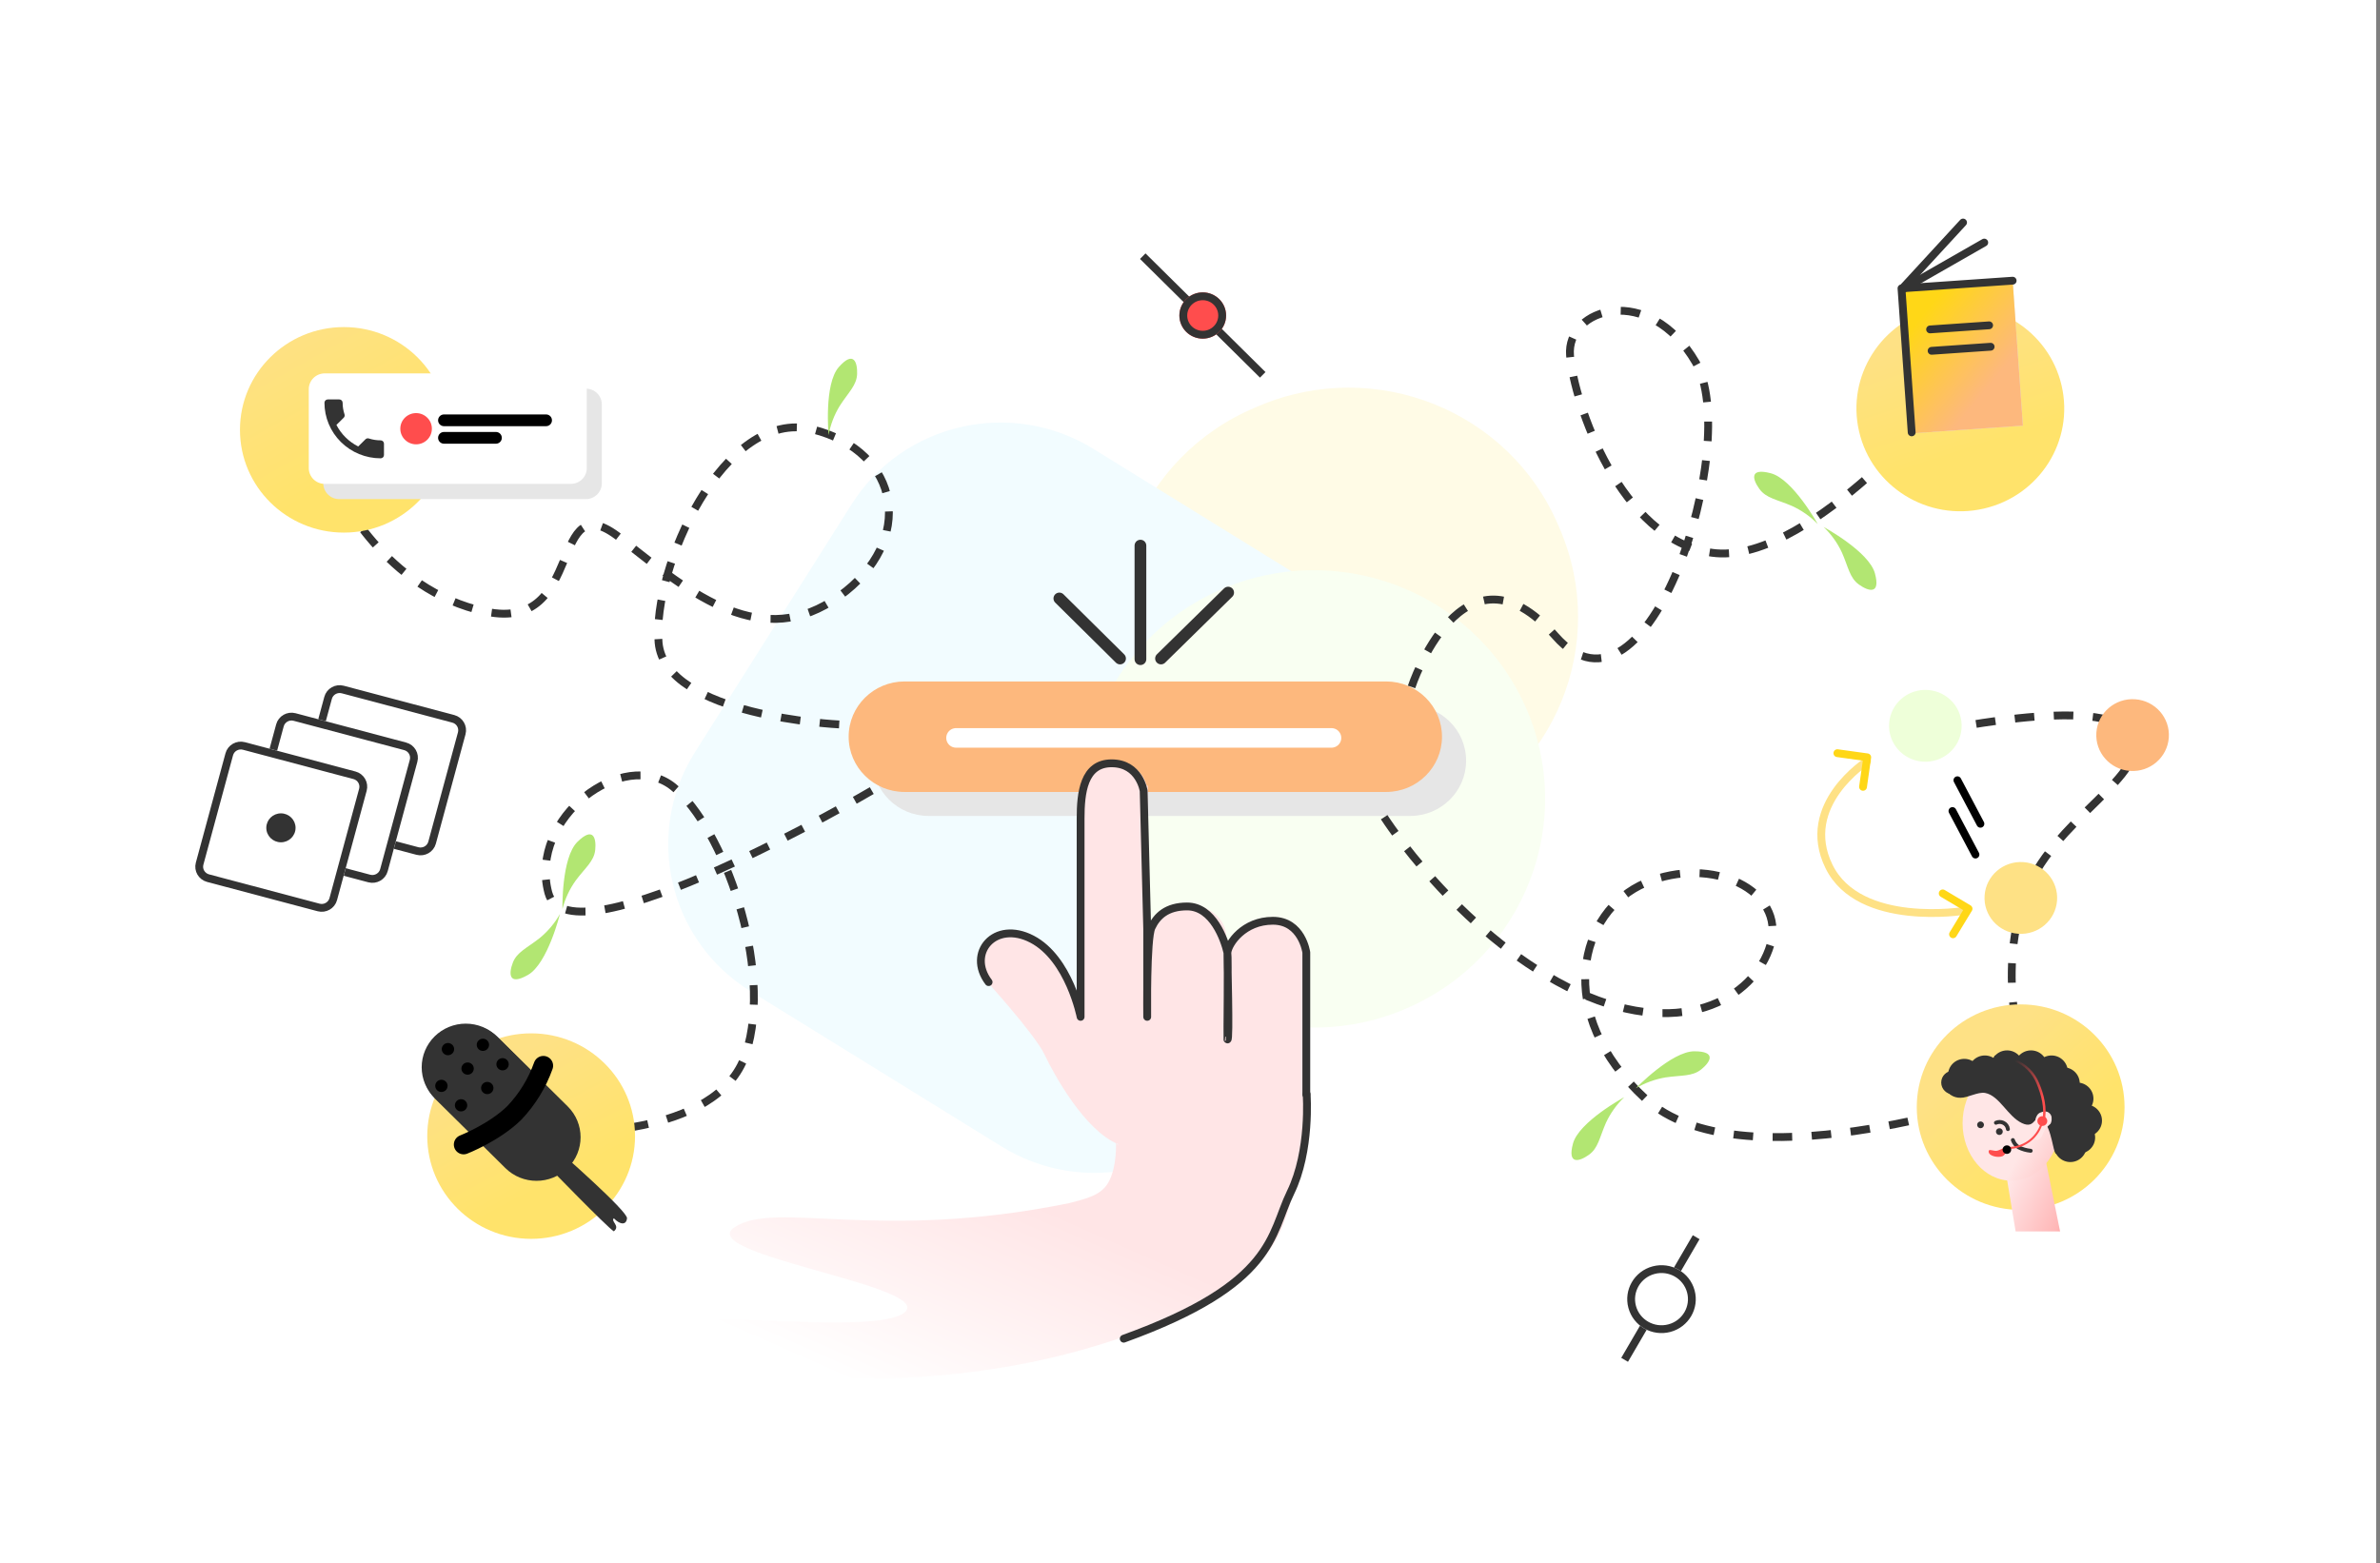 <svg width="609" height="400" viewBox="0 0 609 400" fill="none" xmlns="http://www.w3.org/2000/svg">
<rect x="0" y="0" width="609" height="400" fill="#808080" stroke="none"/>
<path d="M608.03 0H0V400H608.03V0Z" fill="white"/>
<path d="M367.183 211.387L368.344 210.899C397.923 198.477 411.721 164.687 399.164 135.428L398.671 134.279C386.114 105.019 351.956 91.369 322.377 103.791L321.216 104.279C291.638 116.701 277.839 150.49 290.396 179.75L290.889 180.899C303.447 210.159 337.604 223.809 367.183 211.387Z" fill="#FFFBE6"/>
<path d="M344.001 154.583L279.799 114.889C258.776 101.892 231.083 108.214 217.943 129.01L177.817 192.521C164.678 213.317 171.069 240.712 192.091 253.71L256.293 293.404C277.316 306.402 305.01 300.08 318.149 279.284L358.276 215.773C371.415 194.977 365.024 167.581 344.001 154.583Z" fill="#F2FCFF"/>
<path d="M309.356 152.305C280.247 166.977 268.673 202.216 283.505 231.012C298.338 259.808 333.96 271.257 363.069 256.584C392.179 241.912 403.753 206.673 388.92 177.877C374.088 149.081 338.466 137.632 309.356 152.305Z" fill="#F9FFF2"/>
<path d="M360.861 180.532H237.619C229.726 180.532 223.328 186.862 223.328 194.67C223.328 202.478 229.726 208.808 237.619 208.808H360.861C368.754 208.808 375.153 202.478 375.153 194.67C375.153 186.862 368.754 180.532 360.861 180.532Z" fill="#E6E6E6"/>
<path d="M354.688 174.394H231.446C223.553 174.394 217.154 180.724 217.154 188.532C217.154 196.34 223.553 202.67 231.446 202.67H354.688C362.581 202.67 368.979 196.34 368.979 188.532C368.979 180.724 362.581 174.394 354.688 174.394Z" fill="#FDB87D"/>
<path d="M244.629 188.838H340.707" stroke="white" stroke-width="5" stroke-linecap="round"/>
<path d="M293.436 201.091H293.703V239.82C293.703 235.196 298.203 231.444 303.755 231.444C309.307 231.444 313.807 235.193 313.807 239.82V244.008C313.807 239.383 318.386 235.631 324.034 235.631C329.682 235.631 334.262 239.383 334.262 244.008V256.567C334.262 256.567 335.848 280.64 334.262 290.404C332.675 300.168 327.4 318.219 321.051 323.889C314.703 329.558 319.712 321.199 309.396 320.413C304.499 320.04 302.662 323.567 301.19 327.093C299.558 330.992 298.353 334.892 293.907 333.518C285.44 330.901 287.102 303.943 286.045 292.778C277.577 289.288 269.722 275.059 267.25 269.826C264.778 264.593 251.732 250.288 251.732 250.288L251.912 250.026C251.125 248.675 250.762 247.123 250.87 245.567C250.978 244.012 251.552 242.523 252.518 241.291C253.484 240.059 254.799 239.139 256.295 238.649C257.792 238.158 259.402 238.12 260.92 238.538C261.947 238.44 262.978 238.669 263.864 239.193C269.369 242.124 276.068 254.823 276.068 254.823L276.774 254.038V201.091H277.04C277.51 199.293 278.57 197.701 280.054 196.564C281.538 195.427 283.362 194.81 285.239 194.81C287.116 194.81 288.939 195.427 290.423 196.564C291.907 197.701 292.967 199.293 293.437 201.091H293.436Z" fill="#FFE5E6"/>
<path d="M334.261 280.118V243.746C334.261 243.746 333.158 235.634 325.708 235.634C318.259 235.634 314.334 241.387 314.07 243.746C313.997 244.401 314.688 266.891 314.07 265.987C314.019 265.965 314.289 244.682 314.07 243.746C313.321 240.517 310.397 231.971 303.754 231.971C298.577 231.971 296.031 234.409 294.658 237.366C293.308 240.248 293.549 260.23 293.549 260.23V237.743L292.644 202.402C292.644 202.402 291.59 195.338 284.444 195.338C277.297 195.338 276.509 202.92 276.509 209.467V260.229C276.509 260.229 273.599 245.316 264.073 240.343C254.546 235.371 247.342 243.91 252.967 251.334" stroke="#333333" stroke-width="2" stroke-linecap="round" stroke-linejoin="round"/>
<path d="M291.817 168.692V139.629" stroke="#333333" stroke-width="3" stroke-linecap="round"/>
<path d="M286.6 168.519L271.068 153.153" stroke="#333333" stroke-width="3" stroke-linecap="round"/>
<path d="M314.265 151.651L297.083 168.518" stroke="#333333" stroke-width="3" stroke-linecap="round"/>
<path d="M354.186 209.135C354.186 209.135 372.656 238.114 401.114 252.593C429.572 267.072 449.039 255.559 453.033 241.729C457.027 227.899 438.055 218.766 421.084 225.927C404.112 233.089 397.123 259.26 421.084 281.231C445.045 303.202 509.941 281.231 509.941 281.231L517.804 270.367C517.804 270.367 510.969 250.646 517.804 229.999C524.639 209.352 551.5 198.33 545.136 187.774C538.772 177.218 492.345 187.774 492.345 187.774" stroke="#333333" stroke-width="2" stroke-dasharray="5 5"/>
<path d="M361.195 175.784C361.195 175.784 374.29 135.773 398.015 162.791C421.74 189.809 445.904 113.336 433.928 92.758C421.952 72.18 400.701 78.804 401.749 90.984C402.797 103.163 414.569 138.234 438.123 141.467C461.678 144.7 495.967 103.93 495.967 103.93" stroke="#333333" stroke-width="2" stroke-dasharray="5 5"/>
<path d="M223.066 202.326C223.066 202.326 145.525 247.835 140.325 228.509C135.125 209.184 159.691 191.121 172.321 201.408C184.952 211.694 198.093 247.597 190.842 269.67C183.592 291.744 143.32 289.705 143.32 289.705" stroke="#333333" stroke-width="2" stroke-dasharray="5 5"/>
<path d="M214.727 185.392C214.727 185.392 170.222 183.318 168.523 164.447C166.825 145.576 185.207 104.242 207.923 109.895C230.64 115.549 234.382 138.516 214.727 152.592C195.073 166.668 177.468 152.593 158.748 137.737C140.028 122.882 150.261 161.976 124.303 156.529C98.345 151.083 86.363 125.21 86.363 125.21" stroke="#333333" stroke-width="2" stroke-dasharray="5 5"/>
<path d="M87.986 136.297C102.668 136.297 114.57 124.524 114.57 110C114.57 95.477 102.668 83.704 87.986 83.704C73.305 83.704 61.403 95.477 61.403 110C61.403 124.524 73.305 136.297 87.986 136.297Z" fill="url(#paint0_linear)"/>
<path d="M135.91 317.038C150.592 317.038 162.494 305.265 162.494 290.741C162.494 276.218 150.592 264.445 135.91 264.445C121.229 264.445 109.327 276.218 109.327 290.741C109.327 305.265 121.229 317.038 135.91 317.038Z" fill="url(#paint1_linear)"/>
<path d="M507.597 130.163C521.902 126.896 530.822 112.776 527.519 98.625C524.217 84.474 509.942 75.65 495.637 78.918C481.332 82.185 472.412 96.305 475.715 110.456C479.018 124.607 493.292 133.43 507.597 130.163Z" fill="url(#paint2_linear)"/>
<path d="M517.052 309.631C531.733 309.631 543.635 297.857 543.635 283.334C543.635 268.811 531.733 257.037 517.052 257.037C502.37 257.037 490.468 268.811 490.468 283.334C490.468 297.857 502.37 309.631 517.052 309.631Z" fill="url(#paint3_linear)"/>
<path d="M292.409 65.555L323.111 95.926" stroke="#333333" stroke-width="2"/>
<path d="M434.023 316.612L415.711 347.997" stroke="#333333" stroke-width="2"/>
<path d="M307.759 86.668C311.068 86.668 313.75 84.014 313.75 80.742C313.75 77.469 311.068 74.816 307.759 74.816C304.451 74.816 301.769 77.469 301.769 80.742C301.769 84.014 304.451 86.668 307.759 86.668Z" fill="#FF4D4D"/>
<path d="M307.759 85.658C310.504 85.658 312.73 83.457 312.73 80.742C312.73 78.026 310.504 75.825 307.759 75.825C305.014 75.825 302.789 78.026 302.789 80.742C302.789 83.457 305.014 85.658 307.759 85.658Z" stroke="#333333" stroke-width="2"/>
<path d="M427.426 340.865C432.115 339.622 434.897 334.854 433.639 330.216C432.382 325.578 427.563 322.826 422.874 324.07C418.186 325.313 415.404 330.081 416.661 334.719C417.918 339.357 422.738 342.109 427.426 340.865Z" fill="white"/>
<path d="M427.162 339.89C431.306 338.791 433.765 334.577 432.654 330.477C431.543 326.378 427.283 323.945 423.138 325.045C418.994 326.144 416.535 330.358 417.646 334.457C418.758 338.557 423.018 340.989 427.162 339.89Z" stroke="#333333" stroke-width="2"/>
<path d="M418.571 278.507C418.571 278.507 427.725 269.039 433.552 269.039C439.378 269.039 437.609 271.819 435.319 273.671C433.03 275.522 430.325 275.113 426.164 275.728C423.481 276.181 420.906 277.123 418.571 278.507Z" fill="#B2E672"/>
<path d="M415.624 280.781C415.624 280.781 404.008 287.077 402.5 292.643C400.991 298.21 404.162 297.24 406.564 295.533C408.966 293.827 409.264 291.134 410.943 287.318C412.081 284.871 413.668 282.655 415.624 280.781V280.781Z" fill="#B2E672"/>
<path d="M212.024 111.344C212.024 111.344 210.807 98.299 214.629 93.949C218.452 89.599 219.411 92.742 219.322 95.666C219.234 98.589 217.142 100.343 214.886 103.851C213.471 106.152 212.501 108.693 212.024 111.344V111.344Z" fill="#B2E672"/>
<path d="M143.284 233.888C143.284 233.888 140.141 246.615 135.095 249.496C130.05 252.378 130.177 249.097 131.223 246.362C132.269 243.626 134.824 242.642 138.112 240.051C140.206 238.331 141.96 236.241 143.284 233.888V233.888Z" fill="#B2E672"/>
<path d="M143.922 232.622C143.922 232.622 143.628 219.525 147.747 215.449C151.867 211.374 152.602 214.576 152.308 217.486C152.014 220.396 149.803 222.001 147.305 225.345C145.732 227.543 144.584 230.01 143.922 232.622V232.622Z" fill="#B2E672"/>
<path d="M466.633 134.857C466.633 134.857 478.249 141.152 479.758 146.72C481.267 152.288 478.095 151.317 475.694 149.61C473.293 147.903 472.993 145.206 471.314 141.394C470.176 138.947 468.589 136.73 466.633 134.857V134.857Z" fill="#B2E672"/>
<path d="M465.122 134.1C465.122 134.1 458.758 122.609 453.129 121.116C447.501 119.623 448.482 122.761 450.208 125.137C451.933 127.513 454.656 127.808 458.513 129.469C460.987 130.595 463.228 132.165 465.122 134.1V134.1Z" fill="#B2E672"/>
<path d="M515.02 72.078L486.828 74.028L489.433 110.88L517.625 108.93L515.02 72.078Z" fill="#E6E6E6"/>
<path d="M515.02 72.078L486.828 74.028L489.433 110.88L517.625 108.93L515.02 72.078Z" fill="url(#paint4_linear)"/>
<path d="M486.811 73.78L502.315 56.944" stroke="#333333" stroke-width="2" stroke-linecap="round"/>
<path d="M486.828 74.028L507.736 62.073" stroke="#333333" stroke-width="2" stroke-linecap="round"/>
<path d="M508.981 83.256L493.878 84.3" stroke="#333333" stroke-width="2" stroke-linecap="round"/>
<path d="M509.367 88.733L494.264 89.778" stroke="#333333" stroke-width="2" stroke-linecap="round"/>
<path d="M515.002 71.83L486.559 73.797L489.164 110.649" stroke="#333333" stroke-width="2" stroke-linecap="round" stroke-linejoin="round"/>
<path d="M116.25 182.982L87.966 175.48C85.788 174.902 83.55 176.18 82.966 178.334L75.383 206.313C74.799 208.467 76.091 210.681 78.268 211.258L106.553 218.76C108.73 219.337 110.968 218.059 111.552 215.906L119.135 187.927C119.719 185.773 118.427 183.559 116.25 182.982Z" fill="white"/>
<path d="M115.986 183.956L87.701 176.455C86.069 176.022 84.39 176.98 83.952 178.595L76.369 206.574C75.931 208.19 76.9 209.85 78.533 210.283L106.817 217.785C108.45 218.218 110.128 217.26 110.566 215.644L118.15 187.665C118.587 186.05 117.619 184.39 115.986 183.956Z" stroke="#333333" stroke-width="2" stroke-linecap="round"/>
<path d="M103.928 190.019L75.644 182.518C73.467 181.94 71.229 183.218 70.645 185.372L63.062 213.351C62.478 215.504 63.77 217.718 65.947 218.296L94.231 225.798C96.408 226.375 98.646 225.097 99.23 222.944L106.813 194.964C107.397 192.811 106.105 190.597 103.928 190.019Z" fill="white"/>
<path d="M103.664 190.994L75.38 183.492C73.747 183.059 72.068 184.018 71.631 185.633L64.047 213.612C63.609 215.227 64.578 216.888 66.211 217.321L94.495 224.823C96.128 225.256 97.807 224.297 98.245 222.682L105.828 194.703C106.266 193.088 105.297 191.427 103.664 190.994Z" stroke="#333333" stroke-width="2" stroke-linecap="round"/>
<path d="M90.959 197.427L62.675 189.926C60.498 189.348 58.26 190.626 57.676 192.78L50.093 220.759C49.509 222.913 50.8 225.127 52.978 225.704L81.262 233.206C83.439 233.783 85.677 232.505 86.261 230.352L93.844 202.373C94.428 200.219 93.136 198.005 90.959 197.427Z" fill="white"/>
<path d="M90.695 198.402L62.411 190.901C60.778 190.468 59.099 191.426 58.662 193.041L51.078 221.02C50.64 222.636 51.609 224.296 53.242 224.729L81.526 232.231C83.159 232.664 84.838 231.706 85.276 230.09L92.859 202.111C93.297 200.496 92.328 198.835 90.695 198.402Z" stroke="#333333" stroke-width="2" stroke-linecap="round"/>
<path d="M139.872 298.107L143.248 294.767C143.248 294.767 160.628 309.972 160.441 311.775C160.255 313.579 158.673 313.451 157.067 311.775C156.223 312.61 158.806 313.71 157.067 315.114C155.327 314.041 139.872 298.107 139.872 298.107Z" fill="#333333"/>
<path d="M111.514 265.534L111.513 265.535C107.108 269.893 107.108 276.958 111.513 281.316L129.308 298.919C133.713 303.277 140.855 303.277 145.26 298.919L145.261 298.918C149.666 294.56 149.666 287.495 145.261 283.137L127.467 265.534C123.061 261.177 115.919 261.177 111.514 265.534Z" fill="#333333"/>
<path d="M111.206 265.231C112.254 264.195 113.497 263.373 114.866 262.812C116.234 262.251 117.701 261.962 119.183 261.962C120.664 261.962 122.131 262.251 123.5 262.811C124.868 263.372 126.112 264.194 127.16 265.23L137.897 275.853L130.994 284.806L121.944 291.634L111.206 281.012C109.091 278.919 107.902 276.081 107.902 273.122C107.902 270.162 109.091 267.324 111.206 265.231H111.206Z" fill="#333333"/>
<path d="M118.63 292.908C118.63 292.908 126.535 289.822 131.635 284.776C134.92 281.311 137.439 277.207 139.033 272.725" stroke="black" stroke-width="5" stroke-linecap="round"/>
<path d="M114.065 278.992C114.682 278.381 114.682 277.39 114.065 276.78C113.447 276.169 112.446 276.169 111.829 276.78C111.211 277.39 111.211 278.381 111.829 278.992C112.446 279.603 113.447 279.603 114.065 278.992Z" fill="black"/>
<path d="M119.096 283.968C119.713 283.358 119.713 282.367 119.096 281.756C118.478 281.145 117.477 281.145 116.86 281.756C116.242 282.367 116.242 283.358 116.86 283.968C117.477 284.579 118.478 284.579 119.096 283.968Z" fill="black"/>
<path d="M120.773 274.568C121.39 273.957 121.39 272.967 120.773 272.356C120.155 271.745 119.154 271.745 118.537 272.356C117.919 272.967 117.919 273.957 118.537 274.568C119.154 275.179 120.155 275.179 120.773 274.568Z" fill="black"/>
<path d="M115.742 269.591C116.36 268.98 116.36 267.99 115.742 267.379C115.125 266.768 114.123 266.768 113.506 267.379C112.888 267.99 112.888 268.98 113.506 269.591C114.123 270.202 115.125 270.202 115.742 269.591Z" fill="black"/>
<path d="M125.804 279.545C126.421 278.934 126.421 277.943 125.804 277.333C125.186 276.722 124.185 276.722 123.568 277.333C122.95 277.943 122.95 278.934 123.568 279.545C124.185 280.156 125.186 280.156 125.804 279.545Z" fill="black"/>
<path d="M124.685 268.486C125.303 267.875 125.303 266.885 124.685 266.274C124.068 265.663 123.066 265.663 122.449 266.274C121.831 266.885 121.831 267.875 122.449 268.486C123.066 269.097 124.068 269.097 124.685 268.486Z" fill="black"/>
<path d="M129.716 273.463C130.334 272.852 130.334 271.861 129.716 271.25C129.098 270.639 128.097 270.639 127.48 271.25C126.862 271.861 126.862 272.852 127.48 273.463C128.097 274.074 129.098 274.074 129.716 273.463Z" fill="black"/>
<path d="M327.479 288.642C329.397 294.464 330.407 300.542 330.474 306.665C327.261 318.527 323.6 328.565 291.285 340.74C230.82 363.52 163.614 348.529 163.614 340.74C163.614 332.951 222.863 342.593 231.381 335.925C239.898 329.258 177.404 321.08 187.95 314.075C198.495 307.07 224.454 317.9 273.564 307.901C277.877 306.757 281.642 305.962 283.547 302.716C285.986 298.569 285.545 291.851 285.545 291.851C285.545 291.851 284.047 300 327.479 288.642Z" fill="url(#paint5_linear)"/>
<path d="M334.343 280C334.343 280 335.465 294.442 330.223 305.185C324.982 315.928 326.48 328.517 287.542 342.59" stroke="#333333" stroke-width="2" stroke-linecap="round"/>
<path d="M149.915 99.454H86.805C84.551 99.454 82.724 101.261 82.724 103.491V123.693C82.724 125.922 84.551 127.729 86.805 127.729H149.915C152.168 127.729 153.995 125.922 153.995 123.693V103.491C153.995 101.261 152.168 99.454 149.915 99.454Z" fill="#E6E6E6"/>
<path d="M146.067 95.555H83.092C80.838 95.555 79.011 97.363 79.011 99.592V119.794C79.011 122.024 80.838 123.831 83.092 123.831H146.067C148.321 123.831 150.148 122.024 150.148 119.794V99.592C150.148 97.363 148.321 95.555 146.067 95.555Z" fill="white"/>
<path d="M113.6 107.562H139.736" stroke="black" stroke-width="3" stroke-linecap="round"/>
<path d="M113.6 112.046H126.906" stroke="black" stroke-width="3" stroke-linecap="round"/>
<path d="M106.472 113.709C108.703 113.709 110.511 111.92 110.511 109.713C110.511 107.507 108.703 105.718 106.472 105.718C104.242 105.718 102.433 107.507 102.433 109.713C102.433 111.92 104.242 113.709 106.472 113.709Z" fill="#FF4D4D"/>
<path d="M86.084 108.742C87.31 111.115 89.261 113.045 91.659 114.258L93.523 112.415C93.633 112.305 93.773 112.228 93.925 112.192C94.078 112.157 94.237 112.164 94.386 112.213C95.361 112.53 96.381 112.691 97.407 112.69C97.631 112.691 97.846 112.78 98.004 112.936C98.162 113.093 98.252 113.305 98.252 113.527V116.452C98.252 116.673 98.162 116.886 98.004 117.042C97.846 117.199 97.631 117.288 97.407 117.288C93.592 117.288 89.933 115.789 87.236 113.12C84.538 110.452 83.023 106.832 83.023 103.059C83.024 102.837 83.113 102.625 83.272 102.468C83.43 102.311 83.645 102.223 83.869 102.222H86.827C87.051 102.223 87.266 102.311 87.424 102.468C87.583 102.625 87.672 102.837 87.673 103.059C87.673 104.074 87.837 105.083 88.159 106.047C88.207 106.195 88.212 106.353 88.175 106.503C88.138 106.654 88.059 106.792 87.948 106.901L86.084 108.742Z" fill="#333333"/>
<path d="M500.864 199.671L506.756 210.814" stroke="black" stroke-width="2" stroke-linecap="round"/>
<path d="M499.596 207.551L505.488 218.694" stroke="black" stroke-width="2" stroke-linecap="round"/>
<path d="M517.745 220.625C512.625 220.271 508.185 224.089 507.827 229.153C507.469 234.217 511.329 238.61 516.448 238.964C521.568 239.318 526.008 235.5 526.366 230.436C526.724 225.371 522.864 220.979 517.745 220.625Z" fill="#FEE185"/>
<path d="M493.312 176.574C488.193 176.22 483.752 180.038 483.394 185.102C483.036 190.166 486.896 194.558 492.016 194.913C497.135 195.267 501.575 191.448 501.933 186.384C502.291 181.32 498.431 176.928 493.312 176.574Z" fill="#EEFFD9"/>
<path d="M546.34 178.949C541.221 178.595 536.781 182.413 536.423 187.477C536.065 192.541 539.925 196.934 545.044 197.288C550.163 197.642 554.603 193.824 554.961 188.759C555.319 183.695 551.459 179.303 546.34 178.949Z" fill="#FDB87D"/>
<path d="M511.822 291.322C512.806 297.276 515.761 315.139 515.761 315.139H527.14L521.887 289.158L511.822 291.322Z" fill="url(#paint6_linear)"/>
<path d="M514.666 302.148C521.555 302.148 527.139 295.557 527.139 287.428C527.139 279.298 521.555 272.708 514.666 272.708C507.777 272.708 502.193 279.298 502.193 287.428C502.193 295.557 507.777 302.148 514.666 302.148Z" fill="url(#paint7_linear)"/>
<path d="M507.991 279.708C506.131 279.345 503.413 280.992 501.666 280.933C500.776 280.96 499.9 280.708 499.163 280.213C498.426 279.719 497.867 279.006 497.564 278.178C497.179 276.796 501 274.646 501.667 274.272C504 272.96 506.3 272.536 510.803 271.749C512.808 271.316 514.848 271.059 516.9 270.983C519.357 270.798 521.825 271.165 524.12 272.056C526.486 273.111 528.5 274.812 529.926 276.958C531.195 279.006 534.129 281.887 534.688 284.829C535.305 288.079 533.339 291.405 532.281 293.596C531.213 295.81 527.228 295.347 526.184 295.304C525.32 295.267 525.084 288.828 522.763 286.669C520.442 284.51 521.095 289.167 517.402 287.427C513.708 285.687 511.662 280.423 507.991 279.708Z" fill="#333333"/>
<path d="M511.603 290.456C512.086 290.456 512.478 290.068 512.478 289.59C512.478 289.112 512.086 288.724 511.603 288.724C511.119 288.724 510.728 289.112 510.728 289.59C510.728 290.068 511.119 290.456 511.603 290.456Z" fill="#333333"/>
<path d="M506.789 288.724C507.272 288.724 507.664 288.337 507.664 287.858C507.664 287.38 507.272 286.992 506.789 286.992C506.305 286.992 505.913 287.38 505.913 287.858C505.913 288.337 506.305 288.724 506.789 288.724Z" fill="#333333"/>
<path d="M499.786 280.066C501.478 280.066 502.849 278.71 502.849 277.036C502.849 275.362 501.478 274.005 499.786 274.005C498.094 274.005 496.722 275.362 496.722 277.036C496.722 278.71 498.094 280.066 499.786 280.066Z" fill="#333333"/>
<path d="M502.63 279.2C504.926 279.2 506.788 277.358 506.788 275.087C506.788 272.816 504.926 270.975 502.63 270.975C500.334 270.975 498.473 272.816 498.473 275.087C498.473 277.358 500.334 279.2 502.63 279.2Z" fill="#333333"/>
<path d="M507.882 278.334C510.178 278.334 512.039 276.492 512.039 274.221C512.039 271.95 510.178 270.109 507.882 270.109C505.586 270.109 503.725 271.95 503.725 274.221C503.725 276.492 505.586 278.334 507.882 278.334Z" fill="#333333"/>
<path d="M513.572 277.035C515.868 277.035 517.729 275.194 517.729 272.922C517.729 270.651 515.868 268.81 513.572 268.81C511.276 268.81 509.415 270.651 509.415 272.922C509.415 275.194 511.276 277.035 513.572 277.035Z" fill="#333333"/>
<path d="M519.699 277.035C521.995 277.035 523.856 275.194 523.856 272.922C523.856 270.651 521.995 268.81 519.699 268.81C517.403 268.81 515.542 270.651 515.542 272.922C515.542 275.194 517.403 277.035 519.699 277.035Z" fill="#333333"/>
<path d="M531.515 285.261C533.811 285.261 535.673 283.42 535.673 281.148C535.673 278.877 533.811 277.036 531.515 277.036C529.219 277.036 527.358 278.877 527.358 281.148C527.358 283.42 529.219 285.261 531.515 285.261Z" fill="#333333"/>
<path d="M533.703 290.889C535.999 290.889 537.861 289.048 537.861 286.777C537.861 284.505 535.999 282.664 533.703 282.664C531.407 282.664 529.546 284.505 529.546 286.777C529.546 289.048 531.407 290.889 533.703 290.889Z" fill="#333333"/>
<path d="M531.953 295.217C534.249 295.217 536.11 293.376 536.11 291.105C536.11 288.834 534.249 286.992 531.953 286.992C529.657 286.992 527.796 288.834 527.796 291.105C527.796 293.376 529.657 295.217 531.953 295.217Z" fill="#333333"/>
<path d="M529.765 297.382C532.061 297.382 533.922 295.541 533.922 293.27C533.922 290.999 532.061 289.157 529.765 289.157C527.468 289.157 525.607 290.999 525.607 293.27C525.607 295.541 527.468 297.382 529.765 297.382Z" fill="#333333"/>
<path d="M528.014 281.364C530.31 281.364 532.171 279.523 532.171 277.252C532.171 274.981 530.31 273.139 528.014 273.139C525.718 273.139 523.857 274.981 523.857 277.252C523.857 279.523 525.718 281.364 528.014 281.364Z" fill="#333333"/>
<path d="M524.95 278.334C527.246 278.334 529.108 276.492 529.108 274.221C529.108 271.95 527.246 270.109 524.95 270.109C522.654 270.109 520.793 271.95 520.793 274.221C520.793 276.492 522.654 278.334 524.95 278.334Z" fill="#333333"/>
<path d="M515.054 291.756C515.33 292.531 515.861 293.192 516.562 293.632C517.521 294.103 518.558 294.396 519.623 294.498" stroke="#333333" stroke-linecap="round"/>
<path d="M514.118 293.164C514.118 293.164 513.45 295.477 512.352 295.9C511.255 296.323 508.976 295.87 508.866 294.79C508.756 293.71 510.192 294.842 511.289 294.419C512.386 293.996 514.118 293.164 514.118 293.164Z" fill="#FF4D4D"/>
<path d="M520.685 291.34C520.575 291.147 520.514 290.932 520.509 290.711C520.506 290.607 520.514 290.503 520.531 290.4C520.512 290.309 520.508 290.216 520.519 290.124C520.531 290.038 520.553 289.953 520.583 289.871L520.668 289.587C520.71 289.449 520.751 289.316 520.789 289.183C520.845 288.951 520.879 288.714 520.891 288.476C520.891 288.301 520.855 288.125 520.851 287.945V287.877C520.829 287.784 520.816 287.689 520.815 287.593C520.812 287.424 520.828 287.255 520.862 287.089C520.841 286.992 520.83 286.894 520.83 286.795C520.82 286.529 520.865 286.264 520.963 286.016C521.034 285.841 521.117 285.67 521.211 285.505C521.389 285.177 521.668 284.912 522.006 284.748C522.119 284.695 522.237 284.652 522.357 284.618C522.648 284.501 522.959 284.442 523.273 284.446C523.312 284.446 523.352 284.446 523.391 284.446C523.767 284.459 524.126 284.608 524.4 284.865C524.634 285.063 524.809 285.322 524.904 285.612C524.957 285.82 524.98 286.033 524.971 286.247C525.006 286.706 524.912 287.165 524.7 287.574C524.543 287.748 523.934 288.247 523.781 288.421C523.628 288.595 523.495 288.786 523.356 288.968C523.225 289.145 523.108 289.333 523.008 289.53C523.033 289.491 523.052 289.447 523.078 289.408C523.029 289.495 522.989 289.581 522.949 289.673C522.881 289.824 522.812 289.976 522.745 290.133C522.678 290.289 522.612 290.473 522.541 290.637C522.482 290.764 522.414 290.887 522.337 291.004C522.266 291.109 522.186 291.207 522.099 291.298C522.012 291.395 521.911 291.478 521.799 291.544C521.696 291.617 521.579 291.669 521.456 291.698C521.408 291.708 521.358 291.713 521.309 291.712C521.181 291.71 521.056 291.674 520.946 291.609C520.837 291.544 520.746 291.451 520.685 291.34ZM520.795 289.153C520.804 289.123 520.815 289.094 520.815 289.064L520.795 289.153Z" fill="#FFE6E6"/>
<path d="M522.055 287.077C522.036 287.077 522.565 287.077 522.544 287.077C522.359 287.053 522.514 287.215 522.544 287.077C523.309 283.625 522.282 280.063 521.134 277.331C520.611 276.024 519.825 274.837 518.824 273.84C517.822 272.843 516.627 272.057 515.31 271.53C513.812 270.955 512.224 270.645 510.617 270.616C510.429 270.61 510.284 270.492 510.292 270.352C510.309 270.275 510.355 270.207 510.421 270.162C510.487 270.117 510.568 270.099 510.647 270.11C512.354 270.143 514.042 270.473 515.633 271.085C517.022 271.636 518.284 272.461 519.341 273.509C520.398 274.556 521.229 275.806 521.784 277.18C522.964 279.988 523.94 283.548 523.157 287.078C523.13 287.201 522.219 287.077 522.055 287.077Z" fill="url(#paint8_linear)"/>
<path d="M522.596 288.139C523.293 288.139 523.857 287.58 523.857 286.891C523.857 286.202 523.293 285.644 522.596 285.644C521.9 285.644 521.335 286.202 521.335 286.891C521.335 287.58 521.9 288.139 522.596 288.139Z" fill="#FF4D4D"/>
<path d="M514.284 294.023C514.215 294.025 514.149 293.999 514.1 293.952C514.05 293.906 514.022 293.841 514.02 293.774C514.019 293.706 514.044 293.64 514.092 293.591C514.139 293.542 514.204 293.514 514.273 293.513C516.173 293.433 517.994 292.735 519.454 291.527C520.913 290.32 521.929 288.67 522.344 286.834C522.351 286.8 522.364 286.768 522.383 286.739C522.402 286.71 522.427 286.686 522.456 286.667C522.485 286.648 522.518 286.635 522.552 286.629C522.586 286.623 522.621 286.623 522.655 286.631C522.689 286.639 522.721 286.653 522.75 286.673C522.778 286.693 522.802 286.719 522.819 286.748C522.837 286.778 522.849 286.811 522.854 286.845C522.859 286.879 522.856 286.914 522.847 286.947C522.407 288.892 521.33 290.64 519.784 291.919C518.238 293.198 516.309 293.937 514.295 294.022L514.284 294.023Z" fill="#FF4D4D"/>
<path d="M513.527 295.294C514.134 295.294 514.627 294.807 514.627 294.206C514.627 293.605 514.134 293.118 513.527 293.118C512.919 293.118 512.427 293.605 512.427 294.206C512.427 294.807 512.919 295.294 513.527 295.294Z" fill="black"/>
<path d="M510.727 287.323C511.019 287.191 511.336 287.123 511.657 287.123C511.978 287.123 512.295 287.191 512.587 287.323C512.912 287.468 513.194 287.693 513.405 287.978C513.616 288.262 513.749 288.596 513.791 288.947" stroke="#333333" stroke-linecap="round"/>
<path d="M502.7 233.087C502.7 233.087 475.742 237.528 468.005 221.727C460.268 205.926 477.74 194.815 477.74 194.815" stroke="#FEE185" stroke-width="2" stroke-linecap="round"/>
<path d="M470.153 192.746L477.791 193.808L476.717 201.363" stroke="#FFD717" stroke-width="2" stroke-linecap="round" stroke-linejoin="round"/>
<path d="M497.107 228.627L503.718 232.556L499.745 239.095" stroke="#FFD717" stroke-width="2" stroke-linecap="round" stroke-linejoin="round"/>
<path d="M71.885 215.555C73.953 215.555 75.63 213.897 75.63 211.851C75.63 209.806 73.953 208.148 71.885 208.148C69.818 208.148 68.141 209.806 68.141 211.851C68.141 213.897 69.818 215.555 71.885 215.555Z" fill="#333333"/>
<defs>
<linearGradient id="paint0_linear" x1="73.365" y1="83.704" x2="93.292" y2="119.075" gradientUnits="userSpaceOnUse">
<stop stop-color="#FEE185"/>
<stop offset="1" stop-color="#FFE36B"/>
</linearGradient>
<linearGradient id="paint1_linear" x1="129.53" y1="271.124" x2="145.003" y2="300.505" gradientUnits="userSpaceOnUse">
<stop stop-color="#FEE185"/>
<stop offset="1" stop-color="#FFE36B"/>
</linearGradient>
<linearGradient id="paint2_linear" x1="494.614" y1="84.819" x2="504.472" y2="114.865" gradientUnits="userSpaceOnUse">
<stop stop-color="#FEE185"/>
<stop offset="1" stop-color="#FFE36B"/>
</linearGradient>
<linearGradient id="paint3_linear" x1="505.833" y1="271.132" x2="524.319" y2="292.421" gradientUnits="userSpaceOnUse">
<stop stop-color="#FEE185"/>
<stop offset="1" stop-color="#FFE36B"/>
</linearGradient>
<linearGradient id="paint4_linear" x1="494.204" y1="77.776" x2="513.336" y2="93.444" gradientUnits="userSpaceOnUse">
<stop stop-color="#FFD717"/>
<stop offset="1" stop-color="#FDB87D"/>
</linearGradient>
<linearGradient id="paint5_linear" x1="281.584" y1="315.214" x2="256.897" y2="371.185" gradientUnits="userSpaceOnUse">
<stop stop-color="#FFE5E6"/>
<stop offset="1" stop-color="white"/>
</linearGradient>
<linearGradient id="paint6_linear" x1="534.141" y1="323.895" x2="509.651" y2="313.015" gradientUnits="userSpaceOnUse">
<stop stop-color="#FF4D4D"/>
<stop offset="0.41" stop-color="#FFB7B7"/>
<stop offset="1" stop-color="#FFE5E6"/>
</linearGradient>
<linearGradient id="paint7_linear" x1="518.832" y1="291.638" x2="563.256" y2="316.648" gradientUnits="userSpaceOnUse">
<stop stop-color="#FFE6E6"/>
<stop offset="1" stop-color="#FF4D4D"/>
</linearGradient>
<linearGradient id="paint8_linear" x1="523.058" y1="280.646" x2="513.968" y2="273.487" gradientUnits="userSpaceOnUse">
<stop stop-color="#FF4D4D"/>
<stop offset="1" stop-color="#333333"/>
</linearGradient>
</defs>
</svg>
